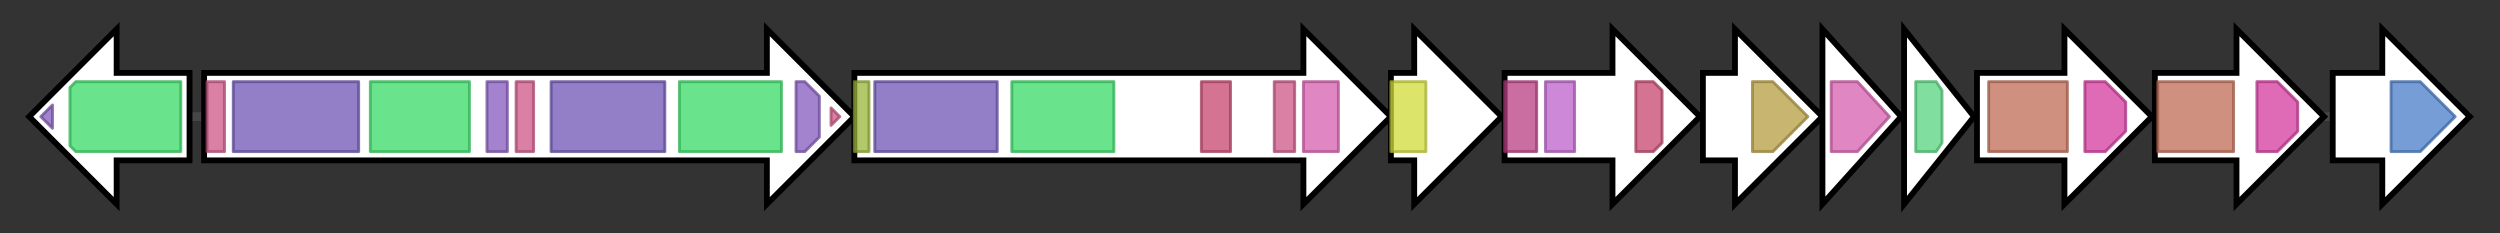 <svg version="1.1" baseProfile="full" xmlns="http://www.w3.org/2000/svg" width="857.367" height="80">
	<rect width="100%" height="100%" fill="#333333" stroke="none"/>
	<g>
		<line x1="10" y1="40.0" x2="847.367" y2="40.0" style="stroke:rgb(70,70,70); stroke-width:3 "/>
		<g>
			<title>SCO7681
putative AMP-binding ligase</title>
			<polygon class="SCO7681
putative AMP-binding ligase" points="65,25 40,25 40,10 10,40 40,70 40,55 65,55" fill="rgb(255,255,255)" fill-opacity="1.0" stroke="rgb(0,0,0)" stroke-width="2"  />
			<g>
				<title>AMP-binding_C (PF13193)
"AMP-binding enzyme C-terminal domain"</title>
				<polygon class="PF13193" points="14,40 18,36 18,44" stroke-linejoin="round" width="7" height="24" fill="rgb(132,90,189)" stroke="rgb(105,72,151)" stroke-width="1" opacity="0.75" />
			</g>
			<g>
				<title>AMP-binding (PF00501)
"AMP-binding enzyme"</title>
				<polygon class="PF00501" points="24,30 26,28 62,28 62,52 26,52 24,50" stroke-linejoin="round" width="38" height="24" fill="rgb(55,217,101)" stroke="rgb(44,173,80)" stroke-width="1" opacity="0.75" />
			</g>
		</g>
		<g>
			<title>SCO7682
putative non-ribosomal peptide synthase</title>
			<polygon class="SCO7682
putative non-ribosomal peptide synthase" points="70,25 263,25 263,10 293,40 263,70 263,55 70,55" fill="rgb(255,255,255)" fill-opacity="1.0" stroke="rgb(0,0,0)" stroke-width="2"  />
			<g>
				<title>PP-binding (PF00550)
"Phosphopantetheine attachment site"</title>
				<rect class="PF00550" x="71" y="28" stroke-linejoin="round" width="6" height="24" fill="rgb(204,86,134)" stroke="rgb(163,68,107)" stroke-width="1" opacity="0.75" />
			</g>
			<g>
				<title>Condensation (PF00668)
"Condensation domain"</title>
				<rect class="PF00668" x="80" y="28" stroke-linejoin="round" width="43" height="24" fill="rgb(110,84,180)" stroke="rgb(87,67,144)" stroke-width="1" opacity="0.75" />
			</g>
			<g>
				<title>AMP-binding (PF00501)
"AMP-binding enzyme"</title>
				<rect class="PF00501" x="127" y="28" stroke-linejoin="round" width="34" height="24" fill="rgb(55,217,101)" stroke="rgb(44,173,80)" stroke-width="1" opacity="0.75" />
			</g>
			<g>
				<title>AMP-binding_C (PF13193)
"AMP-binding enzyme C-terminal domain"</title>
				<rect class="PF13193" x="167" y="28" stroke-linejoin="round" width="7" height="24" fill="rgb(132,90,189)" stroke="rgb(105,72,151)" stroke-width="1" opacity="0.75" />
			</g>
			<g>
				<title>PP-binding (PF00550)
"Phosphopantetheine attachment site"</title>
				<rect class="PF00550" x="177" y="28" stroke-linejoin="round" width="6" height="24" fill="rgb(204,86,134)" stroke="rgb(163,68,107)" stroke-width="1" opacity="0.75" />
			</g>
			<g>
				<title>Condensation (PF00668)
"Condensation domain"</title>
				<rect class="PF00668" x="189" y="28" stroke-linejoin="round" width="39" height="24" fill="rgb(110,84,180)" stroke="rgb(87,67,144)" stroke-width="1" opacity="0.75" />
			</g>
			<g>
				<title>AMP-binding (PF00501)
"AMP-binding enzyme"</title>
				<rect class="PF00501" x="233" y="28" stroke-linejoin="round" width="35" height="24" fill="rgb(55,217,101)" stroke="rgb(44,173,80)" stroke-width="1" opacity="0.75" />
			</g>
			<g>
				<title>AMP-binding_C (PF13193)
"AMP-binding enzyme C-terminal domain"</title>
				<polygon class="PF13193" points="273,28 276,28 281,33 281,47 276,52 273,52" stroke-linejoin="round" width="8" height="24" fill="rgb(132,90,189)" stroke="rgb(105,72,151)" stroke-width="1" opacity="0.75" />
			</g>
			<g>
				<title>PP-binding (PF00550)
"Phosphopantetheine attachment site"</title>
				<polygon class="PF00550" points="285,37 288,40 285,43" stroke-linejoin="round" width="6" height="24" fill="rgb(204,86,134)" stroke="rgb(163,68,107)" stroke-width="1" opacity="0.75" />
			</g>
		</g>
		<g>
			<title>SCO7683
putative non-ribosomal peptide synthase</title>
			<polygon class="SCO7683
putative non-ribosomal peptide synthase" points="293,25 447,25 447,10 477,40 447,70 447,55 293,55" fill="rgb(255,255,255)" fill-opacity="1.0" stroke="rgb(0,0,0)" stroke-width="2"  />
			<g>
				<title>TubC_N (PF18563)
"TubC N-terminal docking domain"</title>
				<rect class="PF18563" x="293" y="28" stroke-linejoin="round" width="5" height="24" fill="rgb(154,181,57)" stroke="rgb(123,144,45)" stroke-width="1" opacity="0.75" />
			</g>
			<g>
				<title>Condensation (PF00668)
"Condensation domain"</title>
				<rect class="PF00668" x="300" y="28" stroke-linejoin="round" width="42" height="24" fill="rgb(110,84,180)" stroke="rgb(87,67,144)" stroke-width="1" opacity="0.75" />
			</g>
			<g>
				<title>AMP-binding (PF00501)
"AMP-binding enzyme"</title>
				<rect class="PF00501" x="347" y="28" stroke-linejoin="round" width="35" height="24" fill="rgb(55,217,101)" stroke="rgb(44,173,80)" stroke-width="1" opacity="0.75" />
			</g>
			<g>
				<title>Methyltransf_12 (PF08242)
"Methyltransferase domain"</title>
				<rect class="PF08242" x="412" y="28" stroke-linejoin="round" width="10" height="24" fill="rgb(197,69,109)" stroke="rgb(157,55,87)" stroke-width="1" opacity="0.75" />
			</g>
			<g>
				<title>PP-binding (PF00550)
"Phosphopantetheine attachment site"</title>
				<rect class="PF00550" x="437" y="28" stroke-linejoin="round" width="7" height="24" fill="rgb(204,86,134)" stroke="rgb(163,68,107)" stroke-width="1" opacity="0.75" />
			</g>
			<g>
				<title>Thioesterase (PF00975)
"Thioesterase domain"</title>
				<rect class="PF00975" x="447" y="28" stroke-linejoin="round" width="12" height="24" fill="rgb(213,93,173)" stroke="rgb(170,74,138)" stroke-width="1" opacity="0.75" />
			</g>
		</g>
		<g>
			<title>SCO7684
conserved hypothetical protein</title>
			<polygon class="SCO7684
conserved hypothetical protein" points="477,25 485,25 485,10 515,40 485,70 485,55 477,55" fill="rgb(255,255,255)" fill-opacity="1.0" stroke="rgb(0,0,0)" stroke-width="2"  />
			<g>
				<title>Sacchrp_dh_NADP (PF03435)
"Saccharopine dehydrogenase NADP binding domain"</title>
				<rect class="PF03435" x="477" y="28" stroke-linejoin="round" width="12" height="24" fill="rgb(208,218,55)" stroke="rgb(166,174,44)" stroke-width="1" opacity="0.75" />
			</g>
		</g>
		<g>
			<title>SCO7685
conserved hypothetical protein</title>
			<polygon class="SCO7685
conserved hypothetical protein" points="516,25 553,25 553,10 583,40 553,70 553,55 516,55" fill="rgb(255,255,255)" fill-opacity="1.0" stroke="rgb(0,0,0)" stroke-width="2"  />
			<g>
				<title>GFO_IDH_MocA (PF01408)
"Oxidoreductase family, NAD-binding Rossmann fold"</title>
				<rect class="PF01408" x="516" y="28" stroke-linejoin="round" width="11" height="24" fill="rgb(184,60,129)" stroke="rgb(147,48,103)" stroke-width="1" opacity="0.75" />
			</g>
			<g>
				<title>Irp3-like_C (PF21390)
"Thiazolinyl imine reductase Irp3-like, C-terminal"</title>
				<rect class="PF21390" x="530" y="28" stroke-linejoin="round" width="10" height="24" fill="rgb(188,97,202)" stroke="rgb(150,77,161)" stroke-width="1" opacity="0.75" />
			</g>
			<g>
				<title>Methyltransf_12 (PF08242)
"Methyltransferase domain"</title>
				<polygon class="PF08242" points="561,28 567,28 570,31 570,49 567,52 561,52" stroke-linejoin="round" width="9" height="24" fill="rgb(197,69,109)" stroke="rgb(157,55,87)" stroke-width="1" opacity="0.75" />
			</g>
		</g>
		<g>
			<title>SCO7686
putative cytochrome P450</title>
			<polygon class="SCO7686
putative cytochrome P450" points="584,25 595,25 595,10 625,40 595,70 595,55 584,55" fill="rgb(255,255,255)" fill-opacity="1.0" stroke="rgb(0,0,0)" stroke-width="2"  />
			<g>
				<title>p450 (PF00067)
"Cytochrome P450"</title>
				<polygon class="PF00067" points="601,28 608,28 620,40 608,52 601,52" stroke-linejoin="round" width="20" height="24" fill="rgb(181,156,64)" stroke="rgb(144,124,51)" stroke-width="1" opacity="0.75" />
			</g>
		</g>
		<g>
			<title>SCO7687
putative thioesterase</title>
			<polygon class="SCO7687
putative thioesterase" points="625,10 652,40 625,70" fill="rgb(255,255,255)" fill-opacity="1.0" stroke="rgb(0,0,0)" stroke-width="2"  />
			<g>
				<title>Thioesterase (PF00975)
"Thioesterase domain"</title>
				<polygon class="PF00975" points="628,28 637,28 648,40 637,52 628,52" stroke-linejoin="round" width="22" height="24" fill="rgb(213,93,173)" stroke="rgb(170,74,138)" stroke-width="1" opacity="0.75" />
			</g>
		</g>
		<g>
			<title>SCO7688
conserved hypothetical protein</title>
			<polygon class="SCO7688
conserved hypothetical protein" points="653,10 677,40 653,70" fill="rgb(255,255,255)" fill-opacity="1.0" stroke="rgb(0,0,0)" stroke-width="2"  />
			<g>
				<title>Methyltransf_25 (PF13649)
"Methyltransferase domain"</title>
				<polygon class="PF13649" points="657,28 664,28 666,31 666,49 664,52 657,52" stroke-linejoin="round" width="9" height="24" fill="rgb(86,212,127)" stroke="rgb(68,169,101)" stroke-width="1" opacity="0.75" />
			</g>
		</g>
		<g>
			<title>SCO7689
putative ABC transporter ATP-binding protein</title>
			<polygon class="SCO7689
putative ABC transporter ATP-binding protein" points="678,25 708,25 708,10 738,40 708,70 708,55 678,55" fill="rgb(255,255,255)" fill-opacity="1.0" stroke="rgb(0,0,0)" stroke-width="2"  />
			<g>
				<title>ABC_membrane (PF00664)
"ABC transporter transmembrane region"</title>
				<rect class="PF00664" x="682" y="28" stroke-linejoin="round" width="27" height="24" fill="rgb(191,107,84)" stroke="rgb(152,85,67)" stroke-width="1" opacity="0.75" />
			</g>
			<g>
				<title>ABC_tran (PF00005)
"ABC transporter"</title>
				<polygon class="PF00005" points="715,28 722,28 729,35 729,45 722,52 715,52" stroke-linejoin="round" width="14" height="24" fill="rgb(212,56,157)" stroke="rgb(169,44,125)" stroke-width="1" opacity="0.75" />
			</g>
		</g>
		<g>
			<title>SCO7690
putative ABC transporter ATP-binding protein</title>
			<polygon class="SCO7690
putative ABC transporter ATP-binding protein" points="739,25 767,25 767,10 797,40 767,70 767,55 739,55" fill="rgb(255,255,255)" fill-opacity="1.0" stroke="rgb(0,0,0)" stroke-width="2"  />
			<g>
				<title>ABC_membrane (PF00664)
"ABC transporter transmembrane region"</title>
				<rect class="PF00664" x="740" y="28" stroke-linejoin="round" width="26" height="24" fill="rgb(191,107,84)" stroke="rgb(152,85,67)" stroke-width="1" opacity="0.75" />
			</g>
			<g>
				<title>ABC_tran (PF00005)
"ABC transporter"</title>
				<polygon class="PF00005" points="774,28 781,28 788,35 788,45 781,52 774,52" stroke-linejoin="round" width="14" height="24" fill="rgb(212,56,157)" stroke="rgb(169,44,125)" stroke-width="1" opacity="0.75" />
			</g>
		</g>
		<g>
			<title>SCO7691
putative lyase</title>
			<polygon class="SCO7691
putative lyase" points="800,25 817,25 817,10 847,40 817,70 817,55 800,55" fill="rgb(255,255,255)" fill-opacity="1.0" stroke="rgb(0,0,0)" stroke-width="2"  />
			<g>
				<title>Chorismate_bind (PF00425)
"chorismate binding enzyme"</title>
				<polygon class="PF00425" points="820,28 830,28 842,40 830,52 820,52" stroke-linejoin="round" width="25" height="24" fill="rgb(73,124,199)" stroke="rgb(58,99,159)" stroke-width="1" opacity="0.75" />
			</g>
		</g>
	</g>
</svg>
